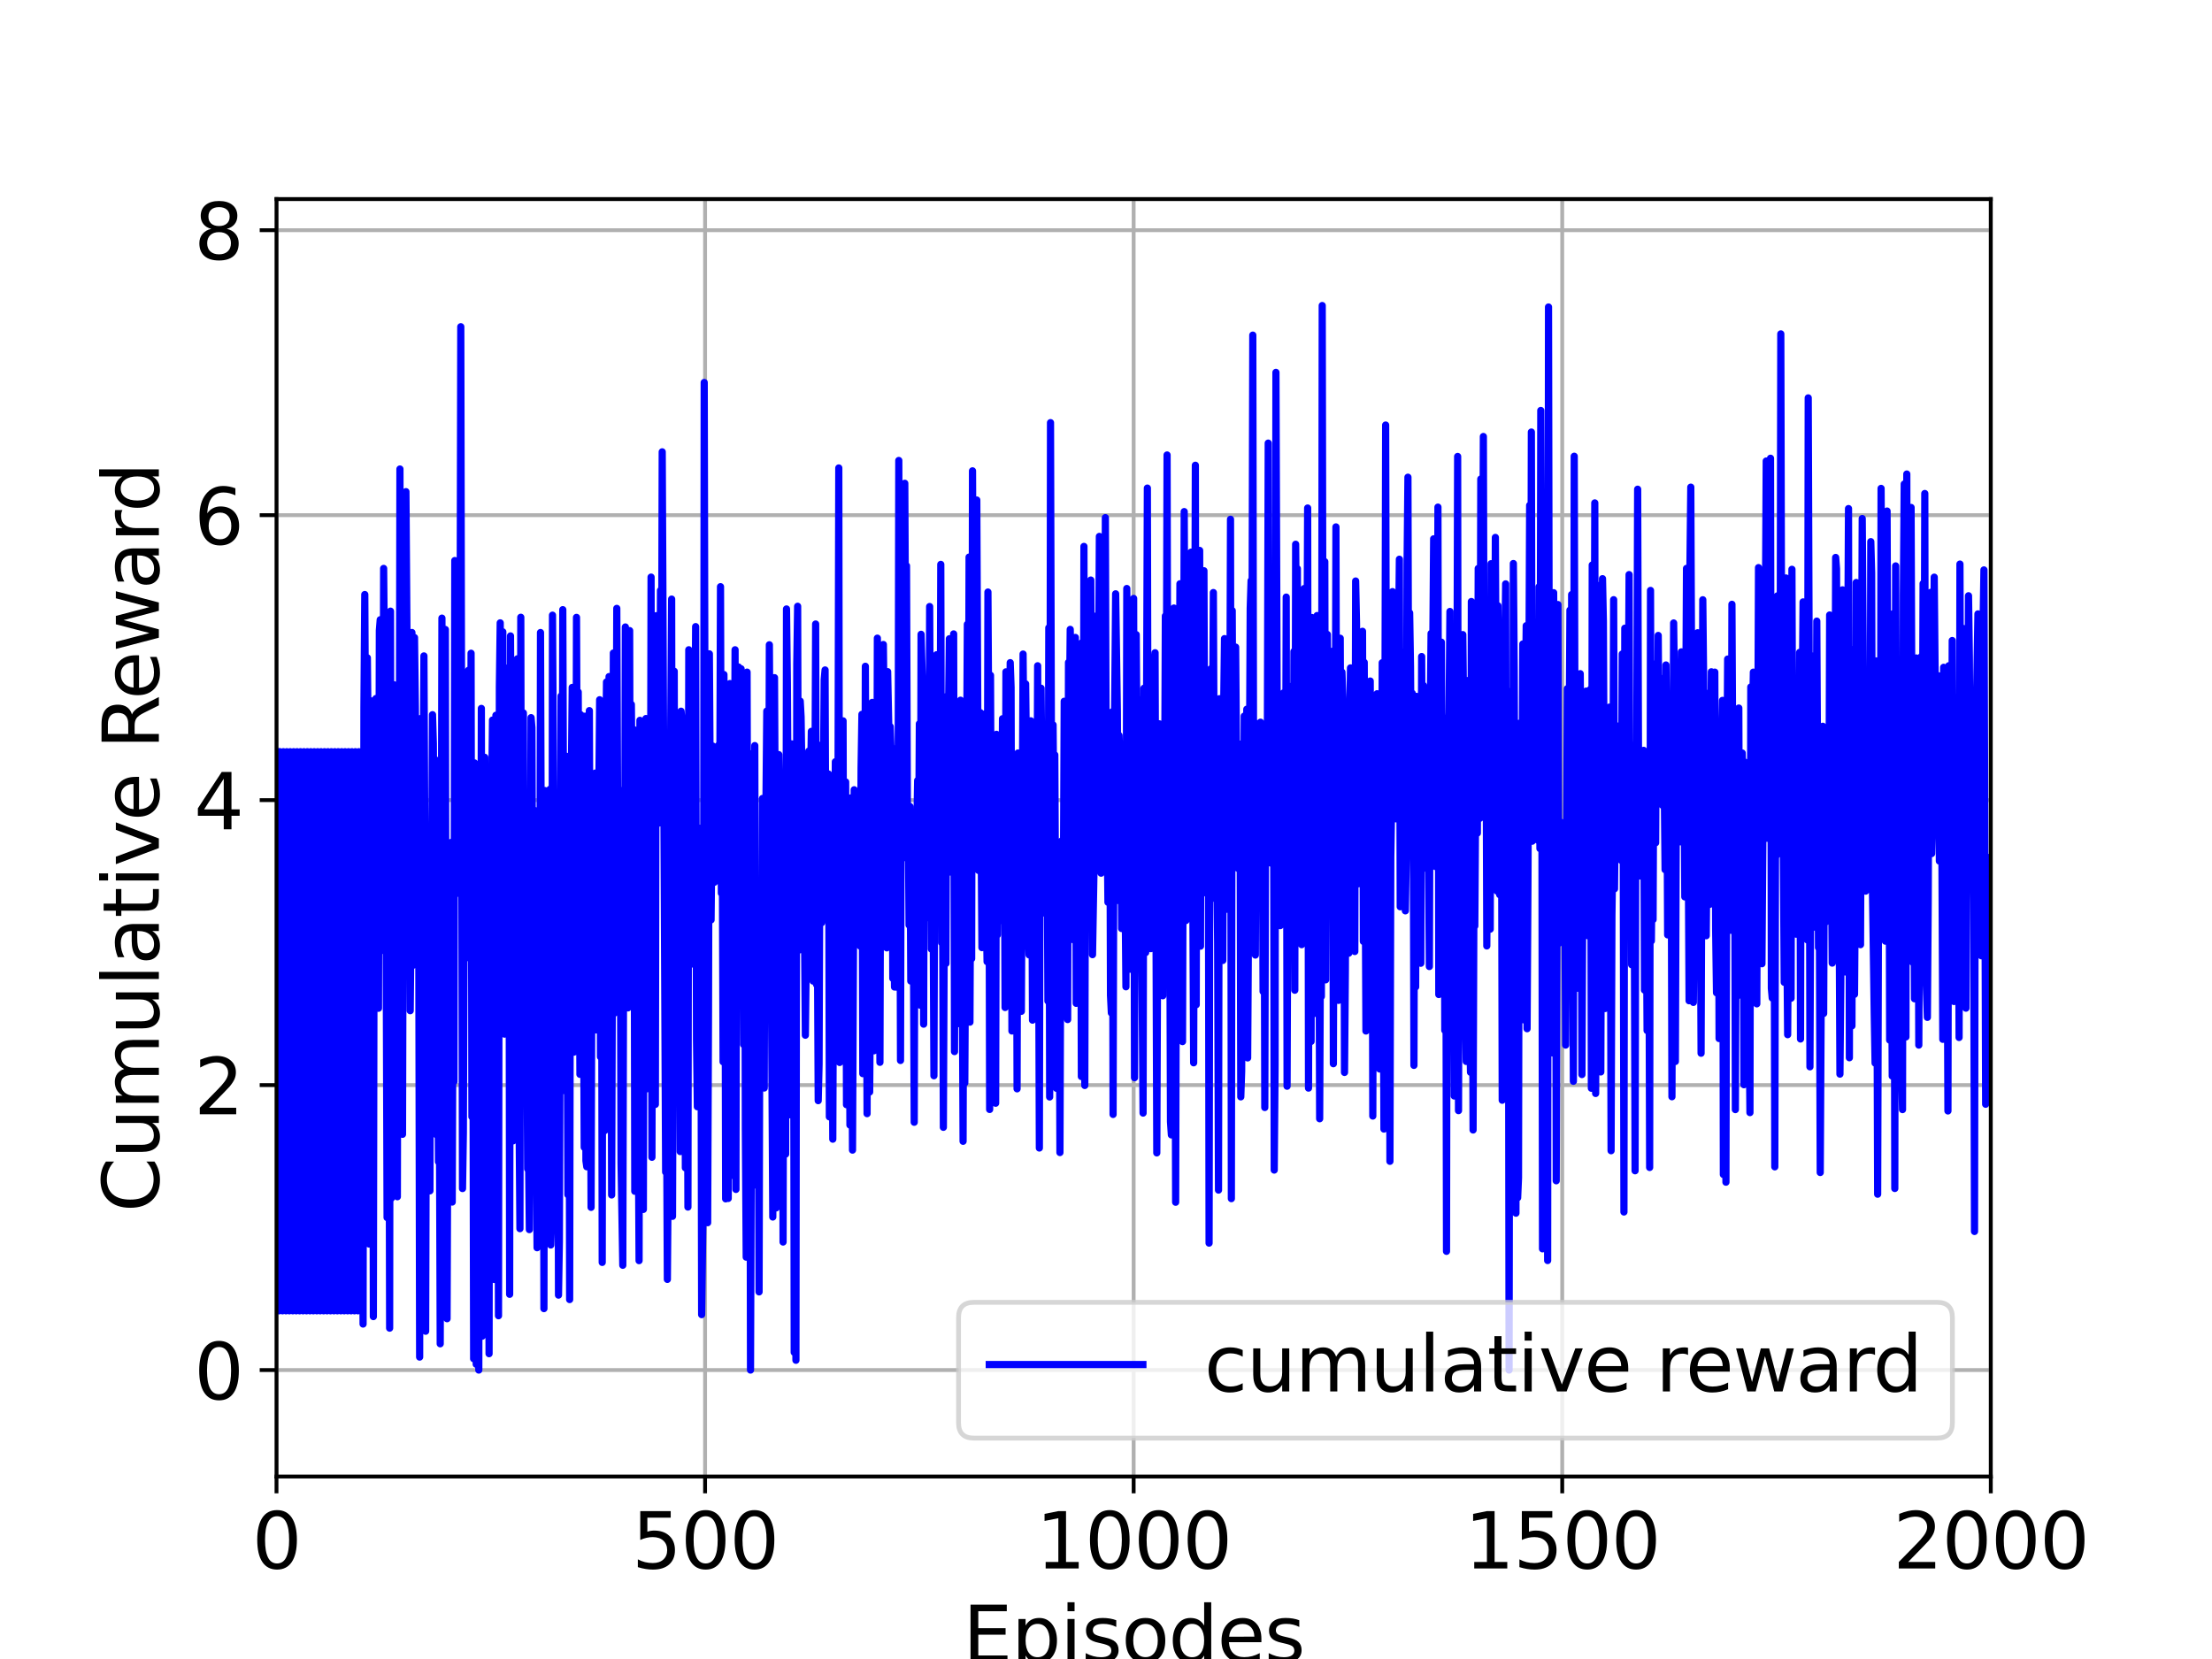 <?xml version="1.0" encoding="utf-8" standalone="no"?>
<!DOCTYPE svg PUBLIC "-//W3C//DTD SVG 1.1//EN"
  "http://www.w3.org/Graphics/SVG/1.1/DTD/svg11.dtd">
<svg xmlns:xlink="http://www.w3.org/1999/xlink" width="460.8pt" height="345.6pt" viewBox="0 0 460.8 345.6" xmlns="http://www.w3.org/2000/svg" version="1.1">
 <defs>
  <style type="text/css">*{stroke-linejoin: round; stroke-linecap: butt}</style>
 </defs>
 <g id="figure_1">
  <g id="patch_1">
   <path d="M 0 345.6 
L 460.8 345.6 
L 460.8 0 
L 0 0 
z
" style="fill: #ffffff"/>
  </g>
  <g id="axes_1">
   <g id="patch_2">
    <path d="M 57.6 307.584 
L 414.72 307.584 
L 414.72 41.472 
L 57.6 41.472 
z
" style="fill: #ffffff"/>
   </g>
   <g id="matplotlib.axis_1">
    <g id="xtick_1">
     <g id="line2d_1">
      <path d="M 57.6 307.584 
L 57.6 41.472 
" clip-path="url(#pe2aa59a3cd)" style="fill: none; stroke: #b0b0b0; stroke-width: 0.8; stroke-linecap: square"/>
     </g>
     <g id="line2d_2">
      <defs>
       <path id="mccc2e2569e" d="M 0 0 
L 0 3.5 
" style="stroke: #000000; stroke-width: 0.8"/>
      </defs>
      <g>
       <use xlink:href="#mccc2e2569e" x="57.6" y="307.584" style="stroke: #000000; stroke-width: 0.8"/>
      </g>
     </g>
     <g id="text_1">
      <!-- 0 -->
      <g transform="translate(52.51 326.741)scale(0.16 -0.16)">
       <defs>
        <path id="DejaVuSans-30" d="M 2034 4250 
Q 1547 4250 1301 3770 
Q 1056 3291 1056 2328 
Q 1056 1369 1301 889 
Q 1547 409 2034 409 
Q 2525 409 2770 889 
Q 3016 1369 3016 2328 
Q 3016 3291 2770 3770 
Q 2525 4250 2034 4250 
z
M 2034 4750 
Q 2819 4750 3233 4129 
Q 3647 3509 3647 2328 
Q 3647 1150 3233 529 
Q 2819 -91 2034 -91 
Q 1250 -91 836 529 
Q 422 1150 422 2328 
Q 422 3509 836 4129 
Q 1250 4750 2034 4750 
z
" transform="scale(0.016)"/>
       </defs>
       <use xlink:href="#DejaVuSans-30"/>
      </g>
     </g>
    </g>
    <g id="xtick_2">
     <g id="line2d_3">
      <path d="M 146.88 307.584 
L 146.88 41.472 
" clip-path="url(#pe2aa59a3cd)" style="fill: none; stroke: #b0b0b0; stroke-width: 0.8; stroke-linecap: square"/>
     </g>
     <g id="line2d_4">
      <g>
       <use xlink:href="#mccc2e2569e" x="146.88" y="307.584" style="stroke: #000000; stroke-width: 0.8"/>
      </g>
     </g>
     <g id="text_2">
      <!-- 500 -->
      <g transform="translate(131.61 326.741)scale(0.16 -0.16)">
       <defs>
        <path id="DejaVuSans-35" d="M 691 4666 
L 3169 4666 
L 3169 4134 
L 1269 4134 
L 1269 2991 
Q 1406 3038 1543 3061 
Q 1681 3084 1819 3084 
Q 2600 3084 3056 2656 
Q 3513 2228 3513 1497 
Q 3513 744 3044 326 
Q 2575 -91 1722 -91 
Q 1428 -91 1123 -41 
Q 819 9 494 109 
L 494 744 
Q 775 591 1075 516 
Q 1375 441 1709 441 
Q 2250 441 2565 725 
Q 2881 1009 2881 1497 
Q 2881 1984 2565 2268 
Q 2250 2553 1709 2553 
Q 1456 2553 1204 2497 
Q 953 2441 691 2322 
L 691 4666 
z
" transform="scale(0.016)"/>
       </defs>
       <use xlink:href="#DejaVuSans-35"/>
       <use xlink:href="#DejaVuSans-30" x="63.623"/>
       <use xlink:href="#DejaVuSans-30" x="127.246"/>
      </g>
     </g>
    </g>
    <g id="xtick_3">
     <g id="line2d_5">
      <path d="M 236.16 307.584 
L 236.16 41.472 
" clip-path="url(#pe2aa59a3cd)" style="fill: none; stroke: #b0b0b0; stroke-width: 0.8; stroke-linecap: square"/>
     </g>
     <g id="line2d_6">
      <g>
       <use xlink:href="#mccc2e2569e" x="236.16" y="307.584" style="stroke: #000000; stroke-width: 0.8"/>
      </g>
     </g>
     <g id="text_3">
      <!-- 1000 -->
      <g transform="translate(215.8 326.741)scale(0.16 -0.16)">
       <defs>
        <path id="DejaVuSans-31" d="M 794 531 
L 1825 531 
L 1825 4091 
L 703 3866 
L 703 4441 
L 1819 4666 
L 2450 4666 
L 2450 531 
L 3481 531 
L 3481 0 
L 794 0 
L 794 531 
z
" transform="scale(0.016)"/>
       </defs>
       <use xlink:href="#DejaVuSans-31"/>
       <use xlink:href="#DejaVuSans-30" x="63.623"/>
       <use xlink:href="#DejaVuSans-30" x="127.246"/>
       <use xlink:href="#DejaVuSans-30" x="190.869"/>
      </g>
     </g>
    </g>
    <g id="xtick_4">
     <g id="line2d_7">
      <path d="M 325.44 307.584 
L 325.44 41.472 
" clip-path="url(#pe2aa59a3cd)" style="fill: none; stroke: #b0b0b0; stroke-width: 0.8; stroke-linecap: square"/>
     </g>
     <g id="line2d_8">
      <g>
       <use xlink:href="#mccc2e2569e" x="325.44" y="307.584" style="stroke: #000000; stroke-width: 0.8"/>
      </g>
     </g>
     <g id="text_4">
      <!-- 1500 -->
      <g transform="translate(305.08 326.741)scale(0.16 -0.16)">
       <use xlink:href="#DejaVuSans-31"/>
       <use xlink:href="#DejaVuSans-35" x="63.623"/>
       <use xlink:href="#DejaVuSans-30" x="127.246"/>
       <use xlink:href="#DejaVuSans-30" x="190.869"/>
      </g>
     </g>
    </g>
    <g id="xtick_5">
     <g id="line2d_9">
      <path d="M 414.72 307.584 
L 414.72 41.472 
" clip-path="url(#pe2aa59a3cd)" style="fill: none; stroke: #b0b0b0; stroke-width: 0.8; stroke-linecap: square"/>
     </g>
     <g id="line2d_10">
      <g>
       <use xlink:href="#mccc2e2569e" x="414.72" y="307.584" style="stroke: #000000; stroke-width: 0.8"/>
      </g>
     </g>
     <g id="text_5">
      <!-- 2000 -->
      <g transform="translate(394.36 326.741)scale(0.16 -0.16)">
       <defs>
        <path id="DejaVuSans-32" d="M 1228 531 
L 3431 531 
L 3431 0 
L 469 0 
L 469 531 
Q 828 903 1448 1529 
Q 2069 2156 2228 2338 
Q 2531 2678 2651 2914 
Q 2772 3150 2772 3378 
Q 2772 3750 2511 3984 
Q 2250 4219 1831 4219 
Q 1534 4219 1204 4116 
Q 875 4013 500 3803 
L 500 4441 
Q 881 4594 1212 4672 
Q 1544 4750 1819 4750 
Q 2544 4750 2975 4387 
Q 3406 4025 3406 3419 
Q 3406 3131 3298 2873 
Q 3191 2616 2906 2266 
Q 2828 2175 2409 1742 
Q 1991 1309 1228 531 
z
" transform="scale(0.016)"/>
       </defs>
       <use xlink:href="#DejaVuSans-32"/>
       <use xlink:href="#DejaVuSans-30" x="63.623"/>
       <use xlink:href="#DejaVuSans-30" x="127.246"/>
       <use xlink:href="#DejaVuSans-30" x="190.869"/>
      </g>
     </g>
    </g>
    <g id="text_6">
     <!-- Episodes -->
     <g transform="translate(200.572 346.226)scale(0.16 -0.16)">
      <defs>
       <path id="DejaVuSans-45" d="M 628 4666 
L 3578 4666 
L 3578 4134 
L 1259 4134 
L 1259 2753 
L 3481 2753 
L 3481 2222 
L 1259 2222 
L 1259 531 
L 3634 531 
L 3634 0 
L 628 0 
L 628 4666 
z
" transform="scale(0.016)"/>
       <path id="DejaVuSans-70" d="M 1159 525 
L 1159 -1331 
L 581 -1331 
L 581 3500 
L 1159 3500 
L 1159 2969 
Q 1341 3281 1617 3432 
Q 1894 3584 2278 3584 
Q 2916 3584 3314 3078 
Q 3713 2572 3713 1747 
Q 3713 922 3314 415 
Q 2916 -91 2278 -91 
Q 1894 -91 1617 61 
Q 1341 213 1159 525 
z
M 3116 1747 
Q 3116 2381 2855 2742 
Q 2594 3103 2138 3103 
Q 1681 3103 1420 2742 
Q 1159 2381 1159 1747 
Q 1159 1113 1420 752 
Q 1681 391 2138 391 
Q 2594 391 2855 752 
Q 3116 1113 3116 1747 
z
" transform="scale(0.016)"/>
       <path id="DejaVuSans-69" d="M 603 3500 
L 1178 3500 
L 1178 0 
L 603 0 
L 603 3500 
z
M 603 4863 
L 1178 4863 
L 1178 4134 
L 603 4134 
L 603 4863 
z
" transform="scale(0.016)"/>
       <path id="DejaVuSans-73" d="M 2834 3397 
L 2834 2853 
Q 2591 2978 2328 3040 
Q 2066 3103 1784 3103 
Q 1356 3103 1142 2972 
Q 928 2841 928 2578 
Q 928 2378 1081 2264 
Q 1234 2150 1697 2047 
L 1894 2003 
Q 2506 1872 2764 1633 
Q 3022 1394 3022 966 
Q 3022 478 2636 193 
Q 2250 -91 1575 -91 
Q 1294 -91 989 -36 
Q 684 19 347 128 
L 347 722 
Q 666 556 975 473 
Q 1284 391 1588 391 
Q 1994 391 2212 530 
Q 2431 669 2431 922 
Q 2431 1156 2273 1281 
Q 2116 1406 1581 1522 
L 1381 1569 
Q 847 1681 609 1914 
Q 372 2147 372 2553 
Q 372 3047 722 3315 
Q 1072 3584 1716 3584 
Q 2034 3584 2315 3537 
Q 2597 3491 2834 3397 
z
" transform="scale(0.016)"/>
       <path id="DejaVuSans-6f" d="M 1959 3097 
Q 1497 3097 1228 2736 
Q 959 2375 959 1747 
Q 959 1119 1226 758 
Q 1494 397 1959 397 
Q 2419 397 2687 759 
Q 2956 1122 2956 1747 
Q 2956 2369 2687 2733 
Q 2419 3097 1959 3097 
z
M 1959 3584 
Q 2709 3584 3137 3096 
Q 3566 2609 3566 1747 
Q 3566 888 3137 398 
Q 2709 -91 1959 -91 
Q 1206 -91 779 398 
Q 353 888 353 1747 
Q 353 2609 779 3096 
Q 1206 3584 1959 3584 
z
" transform="scale(0.016)"/>
       <path id="DejaVuSans-64" d="M 2906 2969 
L 2906 4863 
L 3481 4863 
L 3481 0 
L 2906 0 
L 2906 525 
Q 2725 213 2448 61 
Q 2172 -91 1784 -91 
Q 1150 -91 751 415 
Q 353 922 353 1747 
Q 353 2572 751 3078 
Q 1150 3584 1784 3584 
Q 2172 3584 2448 3432 
Q 2725 3281 2906 2969 
z
M 947 1747 
Q 947 1113 1208 752 
Q 1469 391 1925 391 
Q 2381 391 2643 752 
Q 2906 1113 2906 1747 
Q 2906 2381 2643 2742 
Q 2381 3103 1925 3103 
Q 1469 3103 1208 2742 
Q 947 2381 947 1747 
z
" transform="scale(0.016)"/>
       <path id="DejaVuSans-65" d="M 3597 1894 
L 3597 1613 
L 953 1613 
Q 991 1019 1311 708 
Q 1631 397 2203 397 
Q 2534 397 2845 478 
Q 3156 559 3463 722 
L 3463 178 
Q 3153 47 2828 -22 
Q 2503 -91 2169 -91 
Q 1331 -91 842 396 
Q 353 884 353 1716 
Q 353 2575 817 3079 
Q 1281 3584 2069 3584 
Q 2775 3584 3186 3129 
Q 3597 2675 3597 1894 
z
M 3022 2063 
Q 3016 2534 2758 2815 
Q 2500 3097 2075 3097 
Q 1594 3097 1305 2825 
Q 1016 2553 972 2059 
L 3022 2063 
z
" transform="scale(0.016)"/>
      </defs>
      <use xlink:href="#DejaVuSans-45"/>
      <use xlink:href="#DejaVuSans-70" x="63.184"/>
      <use xlink:href="#DejaVuSans-69" x="126.66"/>
      <use xlink:href="#DejaVuSans-73" x="154.443"/>
      <use xlink:href="#DejaVuSans-6f" x="206.543"/>
      <use xlink:href="#DejaVuSans-64" x="267.725"/>
      <use xlink:href="#DejaVuSans-65" x="331.201"/>
      <use xlink:href="#DejaVuSans-73" x="392.725"/>
     </g>
    </g>
   </g>
   <g id="matplotlib.axis_2">
    <g id="ytick_1">
     <g id="line2d_11">
      <path d="M 57.6 285.408 
L 414.72 285.408 
" clip-path="url(#pe2aa59a3cd)" style="fill: none; stroke: #b0b0b0; stroke-width: 0.8; stroke-linecap: square"/>
     </g>
     <g id="line2d_12">
      <defs>
       <path id="m7a9492902e" d="M 0 0 
L -3.5 0 
" style="stroke: #000000; stroke-width: 0.8"/>
      </defs>
      <g>
       <use xlink:href="#m7a9492902e" x="57.6" y="285.408" style="stroke: #000000; stroke-width: 0.8"/>
      </g>
     </g>
     <g id="text_7">
      <!-- 0 -->
      <g transform="translate(40.42 291.487)scale(0.16 -0.16)">
       <use xlink:href="#DejaVuSans-30"/>
      </g>
     </g>
    </g>
    <g id="ytick_2">
     <g id="line2d_13">
      <path d="M 57.6 226.044 
L 414.72 226.044 
" clip-path="url(#pe2aa59a3cd)" style="fill: none; stroke: #b0b0b0; stroke-width: 0.8; stroke-linecap: square"/>
     </g>
     <g id="line2d_14">
      <g>
       <use xlink:href="#m7a9492902e" x="57.6" y="226.044" style="stroke: #000000; stroke-width: 0.8"/>
      </g>
     </g>
     <g id="text_8">
      <!-- 2 -->
      <g transform="translate(40.42 232.123)scale(0.16 -0.16)">
       <use xlink:href="#DejaVuSans-32"/>
      </g>
     </g>
    </g>
    <g id="ytick_3">
     <g id="line2d_15">
      <path d="M 57.6 166.68 
L 414.72 166.68 
" clip-path="url(#pe2aa59a3cd)" style="fill: none; stroke: #b0b0b0; stroke-width: 0.8; stroke-linecap: square"/>
     </g>
     <g id="line2d_16">
      <g>
       <use xlink:href="#m7a9492902e" x="57.6" y="166.68" style="stroke: #000000; stroke-width: 0.8"/>
      </g>
     </g>
     <g id="text_9">
      <!-- 4 -->
      <g transform="translate(40.42 172.759)scale(0.16 -0.16)">
       <defs>
        <path id="DejaVuSans-34" d="M 2419 4116 
L 825 1625 
L 2419 1625 
L 2419 4116 
z
M 2253 4666 
L 3047 4666 
L 3047 1625 
L 3713 1625 
L 3713 1100 
L 3047 1100 
L 3047 0 
L 2419 0 
L 2419 1100 
L 313 1100 
L 313 1709 
L 2253 4666 
z
" transform="scale(0.016)"/>
       </defs>
       <use xlink:href="#DejaVuSans-34"/>
      </g>
     </g>
    </g>
    <g id="ytick_4">
     <g id="line2d_17">
      <path d="M 57.6 107.316 
L 414.72 107.316 
" clip-path="url(#pe2aa59a3cd)" style="fill: none; stroke: #b0b0b0; stroke-width: 0.8; stroke-linecap: square"/>
     </g>
     <g id="line2d_18">
      <g>
       <use xlink:href="#m7a9492902e" x="57.6" y="107.316" style="stroke: #000000; stroke-width: 0.8"/>
      </g>
     </g>
     <g id="text_10">
      <!-- 6 -->
      <g transform="translate(40.42 113.395)scale(0.16 -0.16)">
       <defs>
        <path id="DejaVuSans-36" d="M 2113 2584 
Q 1688 2584 1439 2293 
Q 1191 2003 1191 1497 
Q 1191 994 1439 701 
Q 1688 409 2113 409 
Q 2538 409 2786 701 
Q 3034 994 3034 1497 
Q 3034 2003 2786 2293 
Q 2538 2584 2113 2584 
z
M 3366 4563 
L 3366 3988 
Q 3128 4100 2886 4159 
Q 2644 4219 2406 4219 
Q 1781 4219 1451 3797 
Q 1122 3375 1075 2522 
Q 1259 2794 1537 2939 
Q 1816 3084 2150 3084 
Q 2853 3084 3261 2657 
Q 3669 2231 3669 1497 
Q 3669 778 3244 343 
Q 2819 -91 2113 -91 
Q 1303 -91 875 529 
Q 447 1150 447 2328 
Q 447 3434 972 4092 
Q 1497 4750 2381 4750 
Q 2619 4750 2861 4703 
Q 3103 4656 3366 4563 
z
" transform="scale(0.016)"/>
       </defs>
       <use xlink:href="#DejaVuSans-36"/>
      </g>
     </g>
    </g>
    <g id="ytick_5">
     <g id="line2d_19">
      <path d="M 57.6 47.952 
L 414.72 47.952 
" clip-path="url(#pe2aa59a3cd)" style="fill: none; stroke: #b0b0b0; stroke-width: 0.8; stroke-linecap: square"/>
     </g>
     <g id="line2d_20">
      <g>
       <use xlink:href="#m7a9492902e" x="57.6" y="47.952" style="stroke: #000000; stroke-width: 0.8"/>
      </g>
     </g>
     <g id="text_11">
      <!-- 8 -->
      <g transform="translate(40.42 54.031)scale(0.16 -0.16)">
       <defs>
        <path id="DejaVuSans-38" d="M 2034 2216 
Q 1584 2216 1326 1975 
Q 1069 1734 1069 1313 
Q 1069 891 1326 650 
Q 1584 409 2034 409 
Q 2484 409 2743 651 
Q 3003 894 3003 1313 
Q 3003 1734 2745 1975 
Q 2488 2216 2034 2216 
z
M 1403 2484 
Q 997 2584 770 2862 
Q 544 3141 544 3541 
Q 544 4100 942 4425 
Q 1341 4750 2034 4750 
Q 2731 4750 3128 4425 
Q 3525 4100 3525 3541 
Q 3525 3141 3298 2862 
Q 3072 2584 2669 2484 
Q 3125 2378 3379 2068 
Q 3634 1759 3634 1313 
Q 3634 634 3220 271 
Q 2806 -91 2034 -91 
Q 1263 -91 848 271 
Q 434 634 434 1313 
Q 434 1759 690 2068 
Q 947 2378 1403 2484 
z
M 1172 3481 
Q 1172 3119 1398 2916 
Q 1625 2713 2034 2713 
Q 2441 2713 2670 2916 
Q 2900 3119 2900 3481 
Q 2900 3844 2670 4047 
Q 2441 4250 2034 4250 
Q 1625 4250 1398 4047 
Q 1172 3844 1172 3481 
z
" transform="scale(0.016)"/>
       </defs>
       <use xlink:href="#DejaVuSans-38"/>
      </g>
     </g>
    </g>
    <g id="text_12">
     <!-- Cumulative Reward -->
     <g transform="translate(33.093 252.524)rotate(-90)scale(0.16 -0.16)">
      <defs>
       <path id="DejaVuSans-43" d="M 4122 4306 
L 4122 3641 
Q 3803 3938 3442 4084 
Q 3081 4231 2675 4231 
Q 1875 4231 1450 3742 
Q 1025 3253 1025 2328 
Q 1025 1406 1450 917 
Q 1875 428 2675 428 
Q 3081 428 3442 575 
Q 3803 722 4122 1019 
L 4122 359 
Q 3791 134 3420 21 
Q 3050 -91 2638 -91 
Q 1578 -91 968 557 
Q 359 1206 359 2328 
Q 359 3453 968 4101 
Q 1578 4750 2638 4750 
Q 3056 4750 3426 4639 
Q 3797 4528 4122 4306 
z
" transform="scale(0.016)"/>
       <path id="DejaVuSans-75" d="M 544 1381 
L 544 3500 
L 1119 3500 
L 1119 1403 
Q 1119 906 1312 657 
Q 1506 409 1894 409 
Q 2359 409 2629 706 
Q 2900 1003 2900 1516 
L 2900 3500 
L 3475 3500 
L 3475 0 
L 2900 0 
L 2900 538 
Q 2691 219 2414 64 
Q 2138 -91 1772 -91 
Q 1169 -91 856 284 
Q 544 659 544 1381 
z
M 1991 3584 
L 1991 3584 
z
" transform="scale(0.016)"/>
       <path id="DejaVuSans-6d" d="M 3328 2828 
Q 3544 3216 3844 3400 
Q 4144 3584 4550 3584 
Q 5097 3584 5394 3201 
Q 5691 2819 5691 2113 
L 5691 0 
L 5113 0 
L 5113 2094 
Q 5113 2597 4934 2840 
Q 4756 3084 4391 3084 
Q 3944 3084 3684 2787 
Q 3425 2491 3425 1978 
L 3425 0 
L 2847 0 
L 2847 2094 
Q 2847 2600 2669 2842 
Q 2491 3084 2119 3084 
Q 1678 3084 1418 2786 
Q 1159 2488 1159 1978 
L 1159 0 
L 581 0 
L 581 3500 
L 1159 3500 
L 1159 2956 
Q 1356 3278 1631 3431 
Q 1906 3584 2284 3584 
Q 2666 3584 2933 3390 
Q 3200 3197 3328 2828 
z
" transform="scale(0.016)"/>
       <path id="DejaVuSans-6c" d="M 603 4863 
L 1178 4863 
L 1178 0 
L 603 0 
L 603 4863 
z
" transform="scale(0.016)"/>
       <path id="DejaVuSans-61" d="M 2194 1759 
Q 1497 1759 1228 1600 
Q 959 1441 959 1056 
Q 959 750 1161 570 
Q 1363 391 1709 391 
Q 2188 391 2477 730 
Q 2766 1069 2766 1631 
L 2766 1759 
L 2194 1759 
z
M 3341 1997 
L 3341 0 
L 2766 0 
L 2766 531 
Q 2569 213 2275 61 
Q 1981 -91 1556 -91 
Q 1019 -91 701 211 
Q 384 513 384 1019 
Q 384 1609 779 1909 
Q 1175 2209 1959 2209 
L 2766 2209 
L 2766 2266 
Q 2766 2663 2505 2880 
Q 2244 3097 1772 3097 
Q 1472 3097 1187 3025 
Q 903 2953 641 2809 
L 641 3341 
Q 956 3463 1253 3523 
Q 1550 3584 1831 3584 
Q 2591 3584 2966 3190 
Q 3341 2797 3341 1997 
z
" transform="scale(0.016)"/>
       <path id="DejaVuSans-74" d="M 1172 4494 
L 1172 3500 
L 2356 3500 
L 2356 3053 
L 1172 3053 
L 1172 1153 
Q 1172 725 1289 603 
Q 1406 481 1766 481 
L 2356 481 
L 2356 0 
L 1766 0 
Q 1100 0 847 248 
Q 594 497 594 1153 
L 594 3053 
L 172 3053 
L 172 3500 
L 594 3500 
L 594 4494 
L 1172 4494 
z
" transform="scale(0.016)"/>
       <path id="DejaVuSans-76" d="M 191 3500 
L 800 3500 
L 1894 563 
L 2988 3500 
L 3597 3500 
L 2284 0 
L 1503 0 
L 191 3500 
z
" transform="scale(0.016)"/>
       <path id="DejaVuSans-20" transform="scale(0.016)"/>
       <path id="DejaVuSans-52" d="M 2841 2188 
Q 3044 2119 3236 1894 
Q 3428 1669 3622 1275 
L 4263 0 
L 3584 0 
L 2988 1197 
Q 2756 1666 2539 1819 
Q 2322 1972 1947 1972 
L 1259 1972 
L 1259 0 
L 628 0 
L 628 4666 
L 2053 4666 
Q 2853 4666 3247 4331 
Q 3641 3997 3641 3322 
Q 3641 2881 3436 2590 
Q 3231 2300 2841 2188 
z
M 1259 4147 
L 1259 2491 
L 2053 2491 
Q 2509 2491 2742 2702 
Q 2975 2913 2975 3322 
Q 2975 3731 2742 3939 
Q 2509 4147 2053 4147 
L 1259 4147 
z
" transform="scale(0.016)"/>
       <path id="DejaVuSans-77" d="M 269 3500 
L 844 3500 
L 1563 769 
L 2278 3500 
L 2956 3500 
L 3675 769 
L 4391 3500 
L 4966 3500 
L 4050 0 
L 3372 0 
L 2619 2869 
L 1863 0 
L 1184 0 
L 269 3500 
z
" transform="scale(0.016)"/>
       <path id="DejaVuSans-72" d="M 2631 2963 
Q 2534 3019 2420 3045 
Q 2306 3072 2169 3072 
Q 1681 3072 1420 2755 
Q 1159 2438 1159 1844 
L 1159 0 
L 581 0 
L 581 3500 
L 1159 3500 
L 1159 2956 
Q 1341 3275 1631 3429 
Q 1922 3584 2338 3584 
Q 2397 3584 2469 3576 
Q 2541 3569 2628 3553 
L 2631 2963 
z
" transform="scale(0.016)"/>
      </defs>
      <use xlink:href="#DejaVuSans-43"/>
      <use xlink:href="#DejaVuSans-75" x="69.824"/>
      <use xlink:href="#DejaVuSans-6d" x="133.203"/>
      <use xlink:href="#DejaVuSans-75" x="230.615"/>
      <use xlink:href="#DejaVuSans-6c" x="293.994"/>
      <use xlink:href="#DejaVuSans-61" x="321.777"/>
      <use xlink:href="#DejaVuSans-74" x="383.057"/>
      <use xlink:href="#DejaVuSans-69" x="422.266"/>
      <use xlink:href="#DejaVuSans-76" x="450.049"/>
      <use xlink:href="#DejaVuSans-65" x="509.229"/>
      <use xlink:href="#DejaVuSans-20" x="570.752"/>
      <use xlink:href="#DejaVuSans-52" x="602.539"/>
      <use xlink:href="#DejaVuSans-65" x="667.521"/>
      <use xlink:href="#DejaVuSans-77" x="729.045"/>
      <use xlink:href="#DejaVuSans-61" x="810.832"/>
      <use xlink:href="#DejaVuSans-72" x="872.111"/>
      <use xlink:href="#DejaVuSans-64" x="911.475"/>
     </g>
    </g>
   </g>
   <g id="line2d_21">
    <path d="M 57.6 156.592 
L 57.779 196.607 
L 57.957 173.329 
L 58.136 273.065 
L 58.314 156.592 
L 58.493 196.607 
L 58.671 173.329 
L 58.85 273.065 
L 59.028 156.592 
L 59.207 196.607 
L 59.386 173.329 
L 59.564 273.065 
L 59.743 156.592 
L 59.921 196.607 
L 60.1 173.329 
L 60.278 273.065 
L 60.457 156.592 
L 60.636 196.607 
L 60.814 173.329 
L 60.993 273.065 
L 61.171 156.592 
L 61.35 196.607 
L 61.528 173.329 
L 61.707 273.065 
L 61.885 156.592 
L 62.064 196.607 
L 62.243 173.329 
L 62.421 273.065 
L 62.6 156.592 
L 62.778 196.607 
L 62.957 173.329 
L 63.135 273.065 
L 63.314 156.592 
L 63.492 196.607 
L 63.671 173.329 
L 63.85 273.065 
L 64.028 156.592 
L 64.207 196.607 
L 64.385 173.329 
L 64.564 273.065 
L 64.742 156.592 
L 64.921 196.607 
L 65.1 173.329 
L 65.278 273.065 
L 65.457 156.592 
L 65.635 196.607 
L 65.814 173.329 
L 65.992 273.065 
L 66.171 156.592 
L 66.349 196.607 
L 66.528 173.329 
L 66.707 273.065 
L 66.885 156.592 
L 67.064 196.607 
L 67.242 173.329 
L 67.421 273.065 
L 67.599 156.592 
L 67.778 196.607 
L 67.956 173.329 
L 68.135 273.065 
L 68.314 156.592 
L 68.492 196.607 
L 68.671 173.329 
L 68.849 273.065 
L 69.028 156.592 
L 69.206 196.607 
L 69.385 173.329 
L 69.564 273.065 
L 69.742 156.592 
L 69.921 196.607 
L 70.099 173.329 
L 70.278 273.065 
L 70.456 156.592 
L 70.635 196.607 
L 70.813 173.329 
L 70.992 273.065 
L 71.171 156.592 
L 71.349 196.607 
L 71.528 173.329 
L 71.706 273.065 
L 71.885 156.592 
L 72.063 196.607 
L 72.242 173.329 
L 72.42 273.065 
L 72.599 156.592 
L 72.778 196.607 
L 72.956 173.329 
L 73.135 273.065 
L 73.313 156.592 
L 73.492 196.607 
L 73.67 173.329 
L 73.849 273.065 
L 74.028 156.592 
L 74.206 196.607 
L 74.385 173.329 
L 74.563 273.065 
L 74.742 156.592 
L 74.92 196.607 
L 75.099 173.329 
L 75.277 273.065 
L 75.456 238.696 
L 75.635 275.822 
L 75.813 147.358 
L 75.992 123.851 
L 76.17 158.996 
L 76.527 137.034 
L 76.706 155.604 
L 76.884 259.153 
L 77.063 173.091 
L 77.242 147.184 
L 77.42 146.016 
L 77.599 173.195 
L 77.777 274.271 
L 77.956 174.582 
L 78.134 164.38 
L 78.313 145.515 
L 78.492 153.983 
L 78.67 207.185 
L 78.849 210.039 
L 79.027 131.339 
L 79.206 129.098 
L 79.384 198.04 
L 79.563 158.45 
L 79.741 188.759 
L 79.92 118.412 
L 80.099 138.757 
L 80.277 144.242 
L 80.634 253.636 
L 80.813 169.863 
L 80.991 197.036 
L 81.17 276.677 
L 81.348 127.315 
L 81.527 249.618 
L 81.706 170.063 
L 81.884 167.349 
L 82.063 142.648 
L 82.42 229.704 
L 82.598 232.496 
L 82.777 249.3 
L 82.956 152.984 
L 83.134 198.507 
L 83.313 97.705 
L 83.491 178.995 
L 83.67 186.133 
L 83.848 236.3 
L 84.027 166.131 
L 84.205 195.969 
L 84.384 200.896 
L 84.563 102.421 
L 84.92 151.804 
L 85.098 159.071 
L 85.277 161.71 
L 85.455 210.545 
L 85.634 191.348 
L 85.812 131.758 
L 85.991 201.122 
L 86.17 191.528 
L 86.348 132.811 
L 86.527 147.305 
L 86.705 175.33 
L 87.062 161.796 
L 87.241 195.3 
L 87.42 282.706 
L 87.598 149.691 
L 87.777 201.083 
L 87.955 202.354 
L 88.134 177.716 
L 88.312 136.639 
L 88.491 173.01 
L 88.669 277.319 
L 88.848 213.442 
L 89.027 197.901 
L 89.205 246.56 
L 89.384 179.314 
L 89.562 248.071 
L 89.741 175.68 
L 89.919 184.119 
L 90.098 148.883 
L 90.276 154.899 
L 90.455 187.19 
L 90.634 158.215 
L 90.812 181.432 
L 90.991 236.453 
L 91.169 215.161 
L 91.348 242.014 
L 91.526 228.01 
L 91.705 279.935 
L 92.062 128.768 
L 92.419 250.592 
L 92.598 133.434 
L 92.776 131.13 
L 92.955 243.063 
L 93.133 274.71 
L 93.491 176.517 
L 93.669 238.816 
L 94.026 175.475 
L 94.205 250.407 
L 94.383 201.356 
L 94.562 225.33 
L 94.74 116.773 
L 95.098 186.162 
L 95.276 175.97 
L 95.455 153.191 
L 95.633 181.822 
L 95.812 149.862 
L 95.99 68.063 
L 96.348 247.596 
L 96.526 236.048 
L 96.705 185.539 
L 96.883 178.916 
L 97.062 158.083 
L 97.24 178.142 
L 97.419 180.325 
L 97.597 139.635 
L 97.776 199.563 
L 97.955 193.476 
L 98.133 136.079 
L 98.312 232.649 
L 98.49 198.837 
L 98.669 283.049 
L 98.847 158.924 
L 99.204 284.203 
L 99.383 205.158 
L 99.562 218.377 
L 99.74 285.408 
L 99.919 185.907 
L 100.097 234.776 
L 100.276 147.572 
L 100.454 278.356 
L 100.633 166.717 
L 100.812 239.289 
L 100.99 157.765 
L 101.169 204.295 
L 101.347 174.536 
L 101.704 207.788 
L 101.883 282.001 
L 102.061 160.14 
L 102.24 181.859 
L 102.597 150.006 
L 102.954 266.531 
L 103.311 149 
L 103.668 217.409 
L 103.847 274.091 
L 104.026 143.087 
L 104.204 129.752 
L 104.383 188.506 
L 104.561 168.144 
L 104.74 131.618 
L 104.918 205.885 
L 105.097 215.424 
L 105.454 154.562 
L 105.633 152.909 
L 105.99 139.038 
L 106.168 269.627 
L 106.347 132.472 
L 106.883 237.665 
L 107.061 178.321 
L 107.24 233.989 
L 107.418 178.365 
L 107.597 163.899 
L 107.775 137.242 
L 107.954 140.309 
L 108.132 232.645 
L 108.311 255.952 
L 108.49 128.586 
L 108.668 219.912 
L 108.847 160.638 
L 109.025 148.512 
L 109.204 200.272 
L 109.382 198.457 
L 109.561 177.497 
L 109.918 243.497 
L 110.097 239.819 
L 110.275 256.151 
L 110.632 149.497 
L 110.811 151.58 
L 110.989 203.212 
L 111.168 215.779 
L 111.347 168.815 
L 111.525 246.202 
L 111.704 235.672 
L 111.882 259.923 
L 112.061 247.153 
L 112.239 199.478 
L 112.418 237.822 
L 112.596 131.766 
L 112.954 241.151 
L 113.132 174.99 
L 113.311 272.608 
L 113.489 164.674 
L 113.668 187.956 
L 113.846 183.187 
L 114.025 182.254 
L 114.204 196.649 
L 114.382 248.45 
L 114.561 164.422 
L 114.739 259.354 
L 114.918 254.027 
L 115.096 128.151 
L 115.632 216.029 
L 115.811 167.592 
L 115.989 210.266 
L 116.168 184.411 
L 116.346 269.794 
L 116.525 258.609 
L 116.882 144.995 
L 117.06 206.403 
L 117.239 127.002 
L 117.596 227.204 
L 117.775 163.838 
L 117.953 157.53 
L 118.31 248.883 
L 118.489 179.582 
L 118.668 270.719 
L 118.846 171.245 
L 119.025 161.877 
L 119.203 143.198 
L 119.56 219.179 
L 119.739 197.51 
L 119.917 199.088 
L 120.096 128.61 
L 120.275 173.509 
L 120.453 144.158 
L 120.81 223.8 
L 120.989 148.896 
L 121.167 203.945 
L 121.346 190.012 
L 121.524 196.969 
L 121.703 239.01 
L 121.882 149.195 
L 122.06 241.81 
L 122.239 243.059 
L 122.774 148.034 
L 123.132 251.514 
L 123.31 195.785 
L 123.489 198.8 
L 123.667 167.494 
L 123.846 161.676 
L 124.024 161.042 
L 124.203 214.549 
L 124.381 175.426 
L 124.56 185.488 
L 124.917 145.768 
L 125.096 220.161 
L 125.274 165.986 
L 125.453 262.984 
L 125.631 146.75 
L 125.988 235.527 
L 126.167 159.703 
L 126.346 142.067 
L 126.524 200.647 
L 126.703 149.914 
L 126.881 140.942 
L 127.238 180.663 
L 127.417 248.938 
L 127.774 136.04 
L 127.953 211.086 
L 128.31 177.858 
L 128.488 126.737 
L 128.667 168.798 
L 128.845 164.424 
L 129.024 204.039 
L 129.203 180.811 
L 129.381 242.337 
L 129.738 263.576 
L 129.917 194.872 
L 130.095 199.44 
L 130.274 130.61 
L 130.631 192.423 
L 130.81 209.963 
L 131.167 131.364 
L 131.345 209.158 
L 131.524 146.748 
L 131.881 188.333 
L 132.06 151.999 
L 132.238 248.165 
L 132.417 156.75 
L 132.595 169.275 
L 133.131 262.616 
L 133.309 150.058 
L 133.488 163.773 
L 133.667 154.442 
L 133.845 227.353 
L 134.024 251.941 
L 134.202 157.122 
L 134.381 201.616 
L 134.559 149.684 
L 134.738 226.822 
L 134.916 176.842 
L 135.274 192.877 
L 135.452 205.683 
L 135.631 120.22 
L 135.809 241.08 
L 135.988 171.096 
L 136.166 165.121 
L 136.345 177.832 
L 136.524 230.069 
L 136.702 128.264 
L 136.881 154.279 
L 137.238 171.467 
L 137.416 163.656 
L 137.595 122.996 
L 137.773 157.909 
L 137.952 94.127 
L 138.666 244.165 
L 138.845 229.235 
L 139.023 266.519 
L 139.38 220.883 
L 139.738 150.237 
L 139.916 124.8 
L 140.095 253.388 
L 140.452 139.831 
L 140.63 226.3 
L 140.988 200.908 
L 141.166 201.388 
L 141.345 171.258 
L 141.523 189.696 
L 141.702 239.895 
L 141.88 148.159 
L 142.059 150.076 
L 142.237 235.385 
L 142.416 159.31 
L 142.595 170.635 
L 142.773 243.282 
L 142.952 192.497 
L 143.13 195.411 
L 143.309 251.452 
L 143.487 135.356 
L 143.666 192.186 
L 143.844 156.779 
L 144.023 171.606 
L 144.202 200.818 
L 144.38 180.423 
L 144.559 189.542 
L 144.916 130.535 
L 145.094 216.519 
L 145.273 230.556 
L 145.63 172.519 
L 145.809 210.272 
L 145.987 185.274 
L 146.166 273.862 
L 146.523 246.257 
L 146.701 79.675 
L 146.88 162.271 
L 147.237 192.303 
L 147.416 254.715 
L 147.594 210.109 
L 147.773 136.205 
L 148.13 191.637 
L 148.487 155.416 
L 148.844 183.782 
L 149.023 164.265 
L 149.201 169.991 
L 149.38 165.566 
L 149.558 156.216 
L 149.737 155.194 
L 149.916 173.157 
L 150.094 122.216 
L 150.273 186.065 
L 150.451 170.623 
L 150.63 221.189 
L 150.808 140.515 
L 150.987 168.557 
L 151.165 249.74 
L 151.344 234.187 
L 151.523 148.721 
L 151.701 249.656 
L 151.88 157.33 
L 152.058 142.397 
L 152.237 159.501 
L 152.415 244.854 
L 152.594 197.353 
L 152.772 180.834 
L 152.951 182.418 
L 153.13 135.359 
L 153.308 247.775 
L 153.487 159.851 
L 153.665 158.328 
L 153.844 138.943 
L 154.201 178.343 
L 154.38 139.315 
L 154.558 148.354 
L 154.737 172.602 
L 154.915 217.607 
L 155.094 158.45 
L 155.272 235.041 
L 155.451 261.883 
L 155.629 140.016 
L 155.808 207.472 
L 155.987 169.013 
L 156.165 175.272 
L 156.344 285.408 
L 156.701 181.027 
L 156.879 156.913 
L 157.058 174.371 
L 157.236 155.316 
L 157.415 246.863 
L 157.772 213.736 
L 157.951 219.283 
L 158.129 269.122 
L 158.308 197.724 
L 158.486 195.194 
L 158.665 220.981 
L 158.844 166.334 
L 159.022 215.133 
L 159.201 226.654 
L 159.379 170.271 
L 159.558 167.987 
L 159.736 148.129 
L 159.915 180.991 
L 160.093 192.156 
L 160.272 134.322 
L 160.986 253.525 
L 161.165 168.934 
L 161.343 141.168 
L 161.522 176.289 
L 161.7 251.624 
L 162.236 157.2 
L 162.415 167.692 
L 162.593 167.497 
L 162.772 164.156 
L 162.95 182.897 
L 163.129 258.734 
L 163.308 171.62 
L 163.665 240.429 
L 163.843 126.857 
L 164.022 142.203 
L 164.557 232.227 
L 164.736 155.267 
L 164.915 154.966 
L 165.272 165.916 
L 165.45 281.717 
L 165.629 192.109 
L 165.807 283.367 
L 165.986 138.291 
L 166.164 126.297 
L 166.343 196.43 
L 166.522 197.887 
L 166.7 146.051 
L 166.879 149.321 
L 167.236 173.321 
L 167.414 170.999 
L 167.772 215.653 
L 167.95 200.536 
L 168.129 158.041 
L 168.307 168.208 
L 168.486 156.468 
L 168.664 199.338 
L 168.843 162.858 
L 169.021 152.354 
L 169.2 169.179 
L 169.379 204.372 
L 169.557 160.167 
L 169.736 171.131 
L 169.914 129.992 
L 170.093 205.081 
L 170.271 193.861 
L 170.45 229.288 
L 170.628 221.693 
L 170.807 172.499 
L 170.986 155.24 
L 171.164 192.223 
L 171.343 186.48 
L 171.7 141.547 
L 171.878 139.564 
L 172.057 188.042 
L 172.236 164.779 
L 172.414 180.306 
L 172.593 161.235 
L 172.771 232.658 
L 172.95 173.584 
L 173.128 228.057 
L 173.307 193.639 
L 173.485 237.311 
L 173.664 190.527 
L 173.843 185.738 
L 174.021 158.683 
L 174.2 165.161 
L 174.378 178.769 
L 174.557 171.217 
L 174.735 97.485 
L 174.914 221.331 
L 175.092 174.712 
L 175.45 208.733 
L 175.628 150.169 
L 175.807 221.101 
L 176.164 162.881 
L 176.342 230.129 
L 176.521 186.757 
L 176.878 198.399 
L 177.057 234.37 
L 177.235 166.22 
L 177.592 239.589 
L 177.949 164.521 
L 178.128 196.748 
L 178.307 166.035 
L 178.485 186.873 
L 178.842 194.872 
L 179.021 194.368 
L 179.199 197.093 
L 179.378 160.017 
L 179.556 148.808 
L 179.735 223.66 
L 179.914 180.473 
L 180.092 204.356 
L 180.271 138.799 
L 180.628 231.994 
L 180.806 158.724 
L 180.985 173.186 
L 181.164 227.485 
L 181.342 204.481 
L 181.521 159.469 
L 181.699 146.321 
L 182.056 218.902 
L 182.235 175.857 
L 182.413 177.011 
L 182.592 199.399 
L 182.771 132.937 
L 182.949 148.325 
L 183.306 221.302 
L 183.485 160.233 
L 183.663 161.146 
L 183.842 137.385 
L 184.02 134.263 
L 184.378 166.298 
L 184.556 142.76 
L 184.735 197.456 
L 184.913 139.914 
L 185.27 157.302 
L 185.449 151.37 
L 185.628 156.528 
L 185.806 155.75 
L 185.985 203.813 
L 186.163 182.8 
L 186.342 205.613 
L 186.52 164.463 
L 186.699 205.636 
L 187.056 187.984 
L 187.235 95.924 
L 187.592 220.915 
L 187.77 150.148 
L 187.949 153.655 
L 188.127 178.742 
L 188.484 100.678 
L 188.663 137.551 
L 188.842 117.864 
L 189.02 167.22 
L 189.199 169.139 
L 189.377 192.713 
L 189.556 167.997 
L 189.734 204.375 
L 189.913 176.614 
L 190.092 204.204 
L 190.27 192.881 
L 190.449 233.787 
L 190.627 171.761 
L 190.806 200.948 
L 190.984 172.841 
L 191.163 162.588 
L 191.341 181.829 
L 191.52 150.772 
L 191.699 209.396 
L 191.877 132.137 
L 192.234 144.795 
L 192.413 213.354 
L 192.591 144.774 
L 192.77 147.626 
L 192.948 171.674 
L 193.127 177.054 
L 193.306 142.223 
L 193.484 191.212 
L 193.663 126.349 
L 194.02 197.712 
L 194.198 148.613 
L 194.556 224.1 
L 194.734 168.089 
L 194.913 170.6 
L 195.091 136.401 
L 195.448 153.455 
L 195.627 159.274 
L 195.805 173.764 
L 195.984 117.571 
L 196.163 196.404 
L 196.341 181.824 
L 196.52 234.838 
L 196.877 155.958 
L 197.055 200.709 
L 197.234 145.069 
L 197.412 156.12 
L 197.591 148.61 
L 197.77 133.06 
L 197.948 181.652 
L 198.127 151.107 
L 198.484 173.036 
L 198.662 132.057 
L 198.841 219.065 
L 199.02 164.43 
L 199.198 167.374 
L 199.377 180.268 
L 199.555 213.25 
L 199.734 171.223 
L 199.912 196.802 
L 200.091 145.867 
L 200.269 212.162 
L 200.448 199.971 
L 200.627 237.752 
L 200.805 178.448 
L 200.984 225.606 
L 201.519 130.052 
L 201.698 176.63 
L 201.876 116.051 
L 202.055 212.931 
L 202.234 173.95 
L 202.412 199.714 
L 202.591 98.084 
L 202.769 140.407 
L 202.948 122.889 
L 203.126 142.346 
L 203.305 132.381 
L 203.484 104.166 
L 203.841 181.327 
L 204.019 153.859 
L 204.198 148.436 
L 204.555 197.407 
L 204.733 178.027 
L 204.912 177.492 
L 205.091 193.548 
L 205.269 148.677 
L 205.448 189.837 
L 205.626 200.337 
L 205.805 123.334 
L 205.983 154.11 
L 206.162 231.122 
L 206.34 140.668 
L 206.519 186.879 
L 206.698 182.127 
L 206.876 155.362 
L 207.055 177.376 
L 207.233 164.644 
L 207.412 229.821 
L 207.59 152.974 
L 207.769 194.753 
L 207.948 173.277 
L 208.126 180.456 
L 208.305 167.825 
L 208.483 191.775 
L 208.662 178.574 
L 208.84 149.721 
L 209.019 162.9 
L 209.197 161.913 
L 209.376 209.88 
L 209.555 139.954 
L 209.733 168.265 
L 209.912 171.188 
L 210.09 202.988 
L 210.269 155.402 
L 210.447 138.043 
L 210.626 143.169 
L 210.804 214.775 
L 210.983 174.746 
L 211.162 181.212 
L 211.34 207.582 
L 211.519 169.392 
L 211.697 162.835 
L 211.876 226.823 
L 212.054 156.867 
L 212.233 207.941 
L 212.412 177.336 
L 212.59 173.536 
L 212.769 210.678 
L 213.126 136.252 
L 213.483 175.15 
L 213.661 142.459 
L 214.019 173.998 
L 214.197 193.803 
L 214.376 198.912 
L 214.733 150.159 
L 214.911 171.304 
L 215.09 212.513 
L 215.268 161.212 
L 215.626 178.329 
L 215.804 156.461 
L 215.983 182.811 
L 216.161 138.691 
L 216.518 239.153 
L 216.697 153.398 
L 216.876 143.367 
L 217.233 183.469 
L 217.411 173.734 
L 217.59 190.199 
L 217.768 153.516 
L 217.947 178.246 
L 218.125 170.251 
L 218.304 208.537 
L 218.483 130.78 
L 218.661 228.521 
L 218.84 88.045 
L 219.018 152.022 
L 219.197 159.265 
L 219.375 151.002 
L 219.554 172.414 
L 219.732 157.25 
L 220.09 226.717 
L 220.268 184.278 
L 220.625 190.257 
L 220.804 240.094 
L 220.982 192.469 
L 221.161 175.179 
L 221.34 178.275 
L 221.518 186.368 
L 221.697 146.083 
L 221.875 147.85 
L 222.411 212.393 
L 222.589 138 
L 222.768 149.101 
L 222.947 131.109 
L 223.304 151.188 
L 223.482 150.264 
L 223.661 195.8 
L 223.839 144.836 
L 224.018 132.789 
L 224.196 209.013 
L 224.375 147.207 
L 224.554 187.86 
L 224.732 136.696 
L 224.911 164.805 
L 225.089 155.399 
L 225.268 224.264 
L 225.446 133.831 
L 225.625 203.781 
L 225.804 113.827 
L 225.982 226.122 
L 226.161 157.834 
L 226.339 165.227 
L 226.518 132.195 
L 226.696 130.144 
L 226.875 161.231 
L 227.053 163.477 
L 227.232 120.837 
L 227.589 198.873 
L 227.946 178.452 
L 228.125 176.136 
L 228.303 128.338 
L 228.482 158.354 
L 228.66 154.023 
L 228.839 143.055 
L 229.018 111.745 
L 229.196 170.968 
L 229.375 181.897 
L 229.732 127.551 
L 230.089 176.116 
L 230.268 107.835 
L 230.446 161.508 
L 230.625 170.026 
L 230.803 187.955 
L 231.16 151.14 
L 231.339 207.382 
L 231.517 211.009 
L 231.696 148.282 
L 231.875 232.156 
L 232.053 164.656 
L 232.41 123.703 
L 232.767 148.256 
L 232.946 187.592 
L 233.124 153.214 
L 233.303 158.866 
L 233.482 158.375 
L 233.66 193.433 
L 234.017 159.233 
L 234.196 166.016 
L 234.553 205.566 
L 234.732 122.595 
L 235.089 188.075 
L 235.267 144.597 
L 235.446 201.902 
L 235.624 133.78 
L 235.803 144.824 
L 236.16 124.664 
L 236.339 224.506 
L 236.517 145.459 
L 236.696 132.204 
L 236.874 157.257 
L 237.053 145.622 
L 237.41 183.21 
L 237.588 164.52 
L 238.124 231.873 
L 238.303 143.379 
L 238.481 158.578 
L 238.66 198.442 
L 239.017 101.675 
L 239.196 187.679 
L 239.374 194.22 
L 239.553 184.591 
L 239.731 197.622 
L 240.088 138.229 
L 240.267 165.386 
L 240.445 137.922 
L 240.624 135.976 
L 240.981 240.17 
L 241.338 150.838 
L 241.517 150.786 
L 241.695 158.128 
L 242.052 161.826 
L 242.231 207.433 
L 242.41 175.362 
L 242.588 172.441 
L 242.767 128.315 
L 242.945 155.685 
L 243.124 94.781 
L 243.302 178.551 
L 243.481 132.103 
L 243.838 233.71 
L 244.017 236.421 
L 244.195 165.798 
L 244.374 189.77 
L 244.552 126.666 
L 244.909 250.446 
L 245.088 181.881 
L 245.267 157.103 
L 245.445 191.532 
L 245.802 121.614 
L 245.981 183.856 
L 246.159 173.787 
L 246.338 216.981 
L 246.695 106.576 
L 247.052 191.768 
L 247.231 171.415 
L 247.409 187.203 
L 247.588 175.454 
L 247.766 182.184 
L 247.945 163.923 
L 248.124 115.027 
L 248.659 221.402 
L 249.016 96.919 
L 249.195 209.305 
L 249.373 130.861 
L 249.552 120.016 
L 249.731 195.267 
L 249.909 114.661 
L 250.088 197.106 
L 250.266 123.343 
L 250.445 186.161 
L 250.802 118.898 
L 250.98 169.009 
L 251.159 169.296 
L 251.338 153.17 
L 251.516 157.426 
L 251.695 149.382 
L 251.873 258.963 
L 252.052 159.964 
L 252.23 139.334 
L 252.409 187.212 
L 252.766 123.437 
L 252.945 163.972 
L 253.123 153.171 
L 253.302 172.378 
L 253.48 177.76 
L 253.659 196.529 
L 253.837 247.919 
L 254.016 145.553 
L 254.373 155.045 
L 254.552 156.775 
L 254.73 200.08 
L 254.909 147.696 
L 255.087 133.033 
L 255.266 173.126 
L 255.444 134.048 
L 255.623 189.415 
L 255.802 155.85 
L 255.98 160.524 
L 256.159 161.536 
L 256.337 108.172 
L 256.516 249.7 
L 256.694 127.199 
L 256.873 168.512 
L 257.052 172.572 
L 257.23 173.137 
L 257.409 134.802 
L 257.766 180.251 
L 257.944 180.942 
L 258.123 159.952 
L 258.301 155.02 
L 258.48 228.497 
L 258.659 223.174 
L 258.837 187.091 
L 259.016 209.659 
L 259.194 149.175 
L 259.373 174.769 
L 259.551 165.994 
L 259.73 147.741 
L 259.908 220.384 
L 260.266 163.178 
L 260.444 126.74 
L 260.623 120.963 
L 260.801 141.607 
L 260.98 69.813 
L 261.158 171.179 
L 261.337 178.975 
L 261.516 198.955 
L 261.694 150.718 
L 261.873 154.643 
L 262.051 169.415 
L 262.587 150.447 
L 262.765 166.857 
L 262.944 165.168 
L 263.123 206.541 
L 263.301 155.687 
L 263.48 230.715 
L 263.658 163.204 
L 263.837 153.914 
L 264.015 154.196 
L 264.194 92.31 
L 264.372 171.808 
L 264.551 140.358 
L 264.73 179.789 
L 265.087 151.95 
L 265.265 129.77 
L 265.444 243.742 
L 265.622 221.886 
L 265.801 77.574 
L 266.158 175.011 
L 266.337 158.805 
L 266.515 168.312 
L 266.694 192.831 
L 266.872 161.752 
L 267.051 180.834 
L 267.229 167.493 
L 267.408 144.328 
L 267.587 152.845 
L 267.765 185.119 
L 267.944 124.384 
L 268.122 226.277 
L 268.301 175.52 
L 268.658 156.073 
L 269.015 142.961 
L 269.372 190.826 
L 269.551 135.712 
L 269.729 206.282 
L 269.908 113.377 
L 270.086 133.743 
L 270.265 118.461 
L 270.444 192.291 
L 270.622 175.993 
L 270.801 140.47 
L 270.979 182.968 
L 271.158 196.792 
L 271.515 170.888 
L 271.693 122.596 
L 271.872 160.31 
L 272.051 129.598 
L 272.229 146.292 
L 272.408 105.827 
L 272.586 226.67 
L 272.765 155.602 
L 273.122 216.955 
L 273.3 128.637 
L 273.479 192.143 
L 273.658 186.649 
L 273.836 211.118 
L 274.015 170.627 
L 274.193 161.533 
L 274.372 128.232 
L 274.729 176.923 
L 274.908 233.054 
L 275.086 193.964 
L 275.265 207.587 
L 275.443 63.648 
L 275.622 159.612 
L 275.8 154.132 
L 275.979 116.998 
L 276.157 204.123 
L 276.336 151.139 
L 276.515 132.172 
L 276.693 154.007 
L 277.05 155.892 
L 277.229 149.526 
L 277.407 168.6 
L 277.586 135.663 
L 277.764 221.594 
L 277.943 164.245 
L 278.122 178.348 
L 278.3 109.765 
L 278.479 186.25 
L 278.657 204.797 
L 278.836 208.393 
L 279.014 193.675 
L 279.193 132.958 
L 279.372 181.263 
L 279.55 140.012 
L 279.729 145.112 
L 279.907 156.879 
L 280.086 223.406 
L 280.264 202.19 
L 280.443 158.558 
L 280.621 189.935 
L 280.8 170.871 
L 280.979 198.564 
L 281.157 150.793 
L 281.336 139.135 
L 281.693 193.185 
L 282.05 157.433 
L 282.228 198.215 
L 282.407 121.035 
L 282.586 129.728 
L 282.943 184.114 
L 283.3 153.619 
L 283.478 150.811 
L 283.836 131.51 
L 284.014 196.118 
L 284.193 137.978 
L 284.55 214.779 
L 284.728 165.376 
L 284.907 149.953 
L 285.085 178.831 
L 285.264 168.67 
L 285.443 141.871 
L 285.621 203.746 
L 285.8 147.051 
L 285.978 232.494 
L 286.157 161.641 
L 286.335 159.42 
L 286.514 176.623 
L 286.692 144.98 
L 286.871 144.517 
L 287.05 185.067 
L 287.228 188.627 
L 287.407 222.694 
L 287.585 163.608 
L 287.764 197.731 
L 287.942 138.061 
L 288.3 235.205 
L 288.657 88.542 
L 288.835 162.069 
L 289.192 196.25 
L 289.371 151.256 
L 289.549 241.922 
L 289.728 178.52 
L 289.907 167.154 
L 290.085 123.249 
L 290.264 168.23 
L 290.442 158.334 
L 290.621 139.293 
L 290.799 170.578 
L 290.978 168.898 
L 291.514 116.501 
L 291.692 188.894 
L 291.871 135.724 
L 292.049 142.459 
L 292.228 155.432 
L 292.406 183.105 
L 292.585 183.323 
L 292.764 189.742 
L 292.942 178.87 
L 293.121 117.548 
L 293.299 99.412 
L 293.478 167.933 
L 293.656 127.681 
L 293.835 138.945 
L 294.013 165.069 
L 294.192 144.415 
L 294.371 150.901 
L 294.549 221.938 
L 294.728 154.982 
L 294.906 205.603 
L 295.085 145.069 
L 295.263 181.946 
L 295.442 175.641 
L 295.62 183.076 
L 295.799 160.67 
L 295.978 200.665 
L 296.156 136.769 
L 296.335 174.263 
L 296.513 142.781 
L 296.692 149.507 
L 296.87 180.845 
L 297.049 152.587 
L 297.228 152.381 
L 297.406 178.367 
L 297.585 179.276 
L 297.763 201.344 
L 297.942 149.017 
L 298.12 131.959 
L 298.299 157.059 
L 298.656 112.244 
L 299.013 180.513 
L 299.192 134.414 
L 299.37 178.246 
L 299.549 105.642 
L 299.727 207.181 
L 299.906 134.366 
L 300.084 172.366 
L 300.263 133.769 
L 300.442 169.299 
L 300.799 156.571 
L 300.977 214.645 
L 301.156 160.834 
L 301.334 260.675 
L 301.513 149.519 
L 301.692 153.388 
L 301.87 148.399 
L 302.049 127.379 
L 302.227 199.133 
L 302.406 206.109 
L 302.584 205.326 
L 302.763 186.389 
L 302.941 228.312 
L 303.477 157.148 
L 303.656 95.087 
L 303.834 231.367 
L 304.013 167.897 
L 304.191 169.657 
L 304.37 149.753 
L 304.548 149.341 
L 304.727 132.199 
L 305.084 164.925 
L 305.263 208.371 
L 305.441 221.12 
L 305.62 141.772 
L 305.798 199.115 
L 305.977 178.628 
L 306.156 214.014 
L 306.334 223.376 
L 306.513 125.307 
L 306.87 235.396 
L 307.048 185.84 
L 307.227 192.905 
L 307.405 167.016 
L 307.584 173.418 
L 307.763 173.558 
L 307.941 118.417 
L 308.12 161.384 
L 308.298 170.462 
L 308.477 99.784 
L 308.655 124.445 
L 308.834 133.558 
L 309.012 90.932 
L 309.191 156.976 
L 309.37 160.916 
L 309.548 140.781 
L 309.727 197.055 
L 309.905 168.956 
L 310.262 193.387 
L 310.441 193.563 
L 310.62 117.431 
L 310.798 150.844 
L 310.977 150.574 
L 311.155 136.091 
L 311.334 159.632 
L 311.512 111.954 
L 311.869 185.629 
L 312.048 126.189 
L 312.227 149.118 
L 312.405 186.374 
L 312.584 181.757 
L 312.762 151.582 
L 312.941 229.2 
L 313.119 157.64 
L 313.298 185.18 
L 313.476 137.233 
L 313.655 121.631 
L 313.834 217.526 
L 314.012 154.233 
L 314.191 154.242 
L 314.369 285.408 
L 314.548 167.501 
L 314.726 144.018 
L 315.084 245.966 
L 315.262 117.39 
L 315.441 139.778 
L 315.798 252.727 
L 315.976 160.608 
L 316.155 249.518 
L 316.333 245.348 
L 316.512 150.666 
L 316.691 174.009 
L 316.869 160.819 
L 317.048 179.115 
L 317.226 134.156 
L 317.405 212.446 
L 317.762 147.125 
L 317.94 130.342 
L 318.119 214.298 
L 318.298 184.278 
L 318.655 105.265 
L 318.833 166.589 
L 319.012 90 
L 319.19 175.24 
L 319.548 154.481 
L 319.726 129.599 
L 319.905 139.448 
L 320.083 174.029 
L 320.262 149.627 
L 320.44 175.092 
L 320.619 122.225 
L 320.797 176.773 
L 320.976 85.506 
L 321.155 126.502 
L 321.333 260.157 
L 321.512 153.265 
L 321.69 184.214 
L 322.047 108.123 
L 322.404 262.592 
L 322.583 63.951 
L 322.762 159.18 
L 323.119 139.044 
L 323.476 219.356 
L 323.654 123.468 
L 323.833 185.876 
L 324.012 131.401 
L 324.19 245.98 
L 324.547 125.936 
L 324.726 196.512 
L 325.083 187.671 
L 325.261 171.327 
L 325.44 191.453 
L 325.619 185.819 
L 325.797 172.778 
L 325.976 184.319 
L 326.154 217.704 
L 326.511 143.453 
L 326.69 159.742 
L 326.868 157.566 
L 327.047 127.101 
L 327.226 189.38 
L 327.404 123.853 
L 327.761 225.252 
L 327.94 95.043 
L 328.118 162.246 
L 328.476 157.143 
L 328.654 205.865 
L 328.833 197.115 
L 329.011 176.428 
L 329.19 140.341 
L 329.368 162.477 
L 329.547 223.848 
L 329.725 185.31 
L 329.904 181.478 
L 330.083 160.408 
L 330.261 173.847 
L 330.44 143.966 
L 330.618 152.743 
L 330.797 194.933 
L 331.154 145.372 
L 331.332 143.57 
L 331.511 226.702 
L 331.69 117.7 
L 331.868 120.698 
L 332.047 170.317 
L 332.225 104.764 
L 332.404 227.79 
L 332.582 165.589 
L 332.94 147.575 
L 333.118 121.964 
L 333.297 138.547 
L 333.475 223.305 
L 333.832 120.549 
L 334.011 129.33 
L 334.368 210.095 
L 334.725 176.074 
L 334.904 200.578 
L 335.082 150.725 
L 335.261 147.309 
L 335.439 167.533 
L 335.618 239.717 
L 335.796 190.674 
L 335.975 177.168 
L 336.154 124.927 
L 336.332 185.165 
L 336.511 166.347 
L 336.689 160.392 
L 337.046 173.459 
L 337.225 151.232 
L 337.404 175.381 
L 337.582 155.56 
L 337.761 179.269 
L 337.939 136.241 
L 338.118 155.252 
L 338.296 252.48 
L 338.475 130.866 
L 338.832 169.219 
L 339.189 152.4 
L 339.368 119.699 
L 339.546 185.198 
L 339.725 158.683 
L 339.903 200.977 
L 340.082 200.192 
L 340.26 156.211 
L 340.439 183.623 
L 340.618 243.89 
L 340.796 158.802 
L 340.975 154.365 
L 341.153 101.913 
L 341.332 159.251 
L 341.51 162.554 
L 341.689 182.48 
L 341.868 180.651 
L 342.225 161.608 
L 342.403 156.313 
L 342.582 206.257 
L 342.76 176.021 
L 342.939 184.292 
L 343.117 214.682 
L 343.296 177.752 
L 343.475 182.433 
L 343.653 243.206 
L 343.832 122.994 
L 344.01 196.019 
L 344.189 177.715 
L 344.367 191.565 
L 344.546 147.048 
L 344.903 175.57 
L 345.082 138.197 
L 345.26 159.45 
L 345.439 132.376 
L 345.617 158.883 
L 345.796 142.153 
L 345.974 141.293 
L 346.153 148.707 
L 346.332 167.768 
L 346.51 144.872 
L 346.867 181.171 
L 347.046 138.527 
L 347.224 156.736 
L 347.403 194.753 
L 347.581 169.251 
L 347.76 190.541 
L 347.939 160.832 
L 348.117 163.914 
L 348.296 228.471 
L 348.653 129.776 
L 348.831 143.731 
L 349.01 221.127 
L 349.188 173.709 
L 349.367 169.748 
L 349.546 168.822 
L 349.724 168.84 
L 349.903 166.681 
L 350.081 175.37 
L 350.26 135.797 
L 350.438 160.492 
L 350.617 147.4 
L 350.796 155.315 
L 350.974 186.838 
L 351.331 118.409 
L 351.51 142.896 
L 351.867 208.473 
L 352.045 117.889 
L 352.224 101.481 
L 352.581 184.783 
L 352.76 208.817 
L 353.117 165.067 
L 353.295 156.843 
L 353.474 201.778 
L 353.652 131.813 
L 353.831 158.401 
L 354.01 138.078 
L 354.367 219.411 
L 354.724 124.94 
L 354.902 142.129 
L 355.081 184.444 
L 355.26 174.525 
L 355.438 194.93 
L 355.617 174.751 
L 355.795 169.144 
L 355.974 144.383 
L 356.152 188.405 
L 356.509 139.947 
L 356.688 176.565 
L 356.867 177.792 
L 357.045 141.795 
L 357.224 140.016 
L 357.402 193.736 
L 357.581 206.823 
L 357.938 154.384 
L 358.116 216.349 
L 358.295 167.977 
L 358.474 200.757 
L 358.652 154.743 
L 358.831 145.904 
L 359.009 244.675 
L 359.188 152.777 
L 359.366 180.243 
L 359.545 246.273 
L 359.724 166.079 
L 359.902 137.293 
L 360.081 168.67 
L 360.259 162.398 
L 360.616 193.794 
L 360.795 125.886 
L 360.973 161.241 
L 361.152 147.574 
L 361.331 155.654 
L 361.509 231.149 
L 361.688 187.772 
L 361.866 207.544 
L 362.223 147.497 
L 362.402 199.079 
L 362.58 202.047 
L 362.759 165.941 
L 362.938 156.865 
L 363.116 164.546 
L 363.295 225.966 
L 363.473 158.752 
L 363.652 177.169 
L 363.83 162.227 
L 364.188 192.469 
L 364.545 231.775 
L 364.723 143.107 
L 365.08 150.033 
L 365.259 140.022 
L 365.437 186.843 
L 365.616 154.833 
L 365.973 209.116 
L 366.33 118.244 
L 366.509 177.917 
L 366.687 168.467 
L 366.866 148.645 
L 367.044 200.764 
L 367.223 176.219 
L 367.402 122.67 
L 367.58 161.642 
L 367.937 96.039 
L 368.116 174.629 
L 368.294 104.663 
L 368.473 147.931 
L 368.83 95.461 
L 369.009 205.878 
L 369.187 207.918 
L 369.366 167.106 
L 369.544 164.379 
L 369.723 243.072 
L 369.901 162.674 
L 370.08 178.188 
L 370.259 124.132 
L 370.616 177.094 
L 370.794 167.605 
L 370.973 69.553 
L 371.151 141.447 
L 371.33 151.357 
L 371.687 204.64 
L 371.866 203.147 
L 372.044 120.401 
L 372.223 194.502 
L 372.401 215.543 
L 372.758 158.037 
L 373.116 207.953 
L 373.294 118.597 
L 373.473 169.183 
L 373.651 171.151 
L 373.83 169.2 
L 374.008 152.208 
L 374.187 194.606 
L 374.365 176.087 
L 374.544 194.633 
L 374.901 135.893 
L 375.08 216.442 
L 375.258 141.511 
L 375.437 145.446 
L 375.615 125.388 
L 375.794 133.231 
L 375.972 173.557 
L 376.151 149.639 
L 376.508 195.81 
L 376.687 82.886 
L 376.865 133.286 
L 377.044 222.238 
L 377.401 136.613 
L 377.58 138.085 
L 377.758 190.59 
L 377.937 193.137 
L 378.294 172.748 
L 378.472 129.392 
L 378.829 197.397 
L 379.008 191.011 
L 379.187 244.255 
L 379.544 180.336 
L 379.722 151.296 
L 379.901 211.125 
L 380.079 167.545 
L 380.258 192.134 
L 380.436 176.166 
L 380.615 173.329 
L 380.794 180.569 
L 380.972 178.698 
L 381.151 128.113 
L 381.686 200.631 
L 382.044 172.942 
L 382.222 172.661 
L 382.401 116.126 
L 382.579 118.479 
L 382.758 169.678 
L 382.936 151.061 
L 383.293 223.759 
L 383.472 204.602 
L 383.829 122.872 
L 384.008 157.686 
L 384.186 149.848 
L 384.365 202.475 
L 384.543 180.018 
L 384.722 173.832 
L 385.079 105.946 
L 385.258 220.348 
L 385.436 135.173 
L 385.615 145.409 
L 385.793 213.715 
L 385.972 150.418 
L 386.15 154.689 
L 386.329 207.14 
L 386.508 183.234 
L 386.686 121.343 
L 386.865 136.946 
L 387.043 131.213 
L 387.222 145.062 
L 387.4 146.054 
L 387.579 196.791 
L 387.936 108.02 
L 388.115 132.535 
L 388.293 173.461 
L 388.472 176.086 
L 388.65 185.636 
L 388.829 181.86 
L 389.007 153.87 
L 389.364 175.497 
L 389.543 173.185 
L 389.722 112.832 
L 389.9 119.334 
L 390.079 186.047 
L 390.436 211.046 
L 390.614 221.458 
L 390.793 137.679 
L 391.15 248.775 
L 391.329 185.974 
L 391.507 163.623 
L 391.686 195.011 
L 391.864 101.743 
L 392.221 164.919 
L 392.4 152.777 
L 392.579 126.189 
L 392.757 196.058 
L 392.936 177.191 
L 393.114 106.462 
L 393.293 159.16 
L 393.471 143.007 
L 393.65 216.671 
L 393.828 205.529 
L 394.007 186.507 
L 394.186 224.169 
L 394.364 127.857 
L 394.543 139.57 
L 394.721 247.582 
L 394.9 117.89 
L 395.257 198.449 
L 395.436 159.552 
L 395.614 151.539 
L 395.793 153.393 
L 395.971 142.176 
L 396.15 222.281 
L 396.328 231.149 
L 396.507 123.894 
L 396.685 100.833 
L 397.043 216.01 
L 397.221 98.748 
L 397.4 186.335 
L 397.578 160.754 
L 397.757 155.366 
L 397.935 160.014 
L 398.114 105.71 
L 398.471 200.491 
L 398.65 172.783 
L 398.828 208.065 
L 399.185 137.069 
L 399.364 191.076 
L 399.542 166.545 
L 399.721 217.709 
L 399.9 177.196 
L 400.078 186.485 
L 400.257 136.759 
L 400.435 167.071 
L 400.614 121.566 
L 400.792 170.43 
L 400.971 102.803 
L 401.149 201.565 
L 401.507 211.938 
L 401.685 187.291 
L 401.864 140.291 
L 402.042 156.091 
L 402.221 123.387 
L 402.399 177.821 
L 402.578 170.96 
L 402.935 120.235 
L 403.292 159.037 
L 403.471 172.23 
L 403.828 140.776 
L 404.006 179.382 
L 404.364 158.939 
L 404.542 179.019 
L 404.721 216.51 
L 404.899 139.014 
L 405.078 188.426 
L 405.256 143.598 
L 405.435 142.48 
L 405.792 231.431 
L 405.971 138.682 
L 406.149 180.383 
L 406.328 162.723 
L 406.506 184.55 
L 406.685 133.435 
L 407.042 208.627 
L 407.22 145.262 
L 407.399 169.131 
L 407.578 149.115 
L 407.756 163.963 
L 407.935 168.097 
L 408.113 216.127 
L 408.292 117.506 
L 408.47 172.795 
L 408.649 132.041 
L 408.828 186.214 
L 409.006 130.925 
L 409.363 195.652 
L 409.542 210.019 
L 409.72 163.64 
L 409.899 177.446 
L 410.077 124.108 
L 410.256 137.111 
L 410.435 169.048 
L 410.613 151.458 
L 410.792 170.355 
L 410.97 165.851 
L 411.149 187.542 
L 411.327 256.536 
L 411.506 147.436 
L 411.684 149.579 
L 412.042 127.886 
L 412.22 162.564 
L 412.399 173.344 
L 412.577 169.562 
L 412.756 199.1 
L 412.934 186.387 
L 413.113 130.107 
L 413.292 118.724 
L 413.649 230.033 
L 413.827 178.505 
L 414.006 182.145 
L 414.184 178.621 
L 414.363 212.119 
L 414.541 184.4 
L 414.541 184.4 
" clip-path="url(#pe2aa59a3cd)" style="fill: none; stroke: #0000ff; stroke-width: 1.5; stroke-linecap: square"/>
   </g>
   <g id="patch_3">
    <path d="M 57.6 307.584 
L 57.6 41.472 
" style="fill: none; stroke: #000000; stroke-width: 0.8; stroke-linejoin: miter; stroke-linecap: square"/>
   </g>
   <g id="patch_4">
    <path d="M 414.72 307.584 
L 414.72 41.472 
" style="fill: none; stroke: #000000; stroke-width: 0.8; stroke-linejoin: miter; stroke-linecap: square"/>
   </g>
   <g id="patch_5">
    <path d="M 57.6 307.584 
L 414.72 307.584 
" style="fill: none; stroke: #000000; stroke-width: 0.8; stroke-linejoin: miter; stroke-linecap: square"/>
   </g>
   <g id="patch_6">
    <path d="M 57.6 41.472 
L 414.72 41.472 
" style="fill: none; stroke: #000000; stroke-width: 0.8; stroke-linejoin: miter; stroke-linecap: square"/>
   </g>
   <g id="legend_1">
    <g id="patch_7">
     <path d="M 202.882 299.584 
L 403.52 299.584 
Q 406.72 299.584 406.72 296.384 
L 406.72 274.499 
Q 406.72 271.299 403.52 271.299 
L 202.882 271.299 
Q 199.683 271.299 199.683 274.499 
L 199.683 296.384 
Q 199.683 299.584 202.882 299.584 
z
" style="fill: #ffffff; opacity: 0.8; stroke: #cccccc; stroke-linejoin: miter"/>
    </g>
    <g id="line2d_22">
     <path d="M 206.083 284.257 
L 222.083 284.257 
L 238.083 284.257 
" style="fill: none; stroke: #0000ff; stroke-width: 1.5; stroke-linecap: square"/>
    </g>
    <g id="text_13">
     <!-- cumulative reward -->
     <g transform="translate(250.882 289.856)scale(0.16 -0.16)">
      <defs>
       <path id="DejaVuSans-63" d="M 3122 3366 
L 3122 2828 
Q 2878 2963 2633 3030 
Q 2388 3097 2138 3097 
Q 1578 3097 1268 2742 
Q 959 2388 959 1747 
Q 959 1106 1268 751 
Q 1578 397 2138 397 
Q 2388 397 2633 464 
Q 2878 531 3122 666 
L 3122 134 
Q 2881 22 2623 -34 
Q 2366 -91 2075 -91 
Q 1284 -91 818 406 
Q 353 903 353 1747 
Q 353 2603 823 3093 
Q 1294 3584 2113 3584 
Q 2378 3584 2631 3529 
Q 2884 3475 3122 3366 
z
" transform="scale(0.016)"/>
      </defs>
      <use xlink:href="#DejaVuSans-63"/>
      <use xlink:href="#DejaVuSans-75" x="54.98"/>
      <use xlink:href="#DejaVuSans-6d" x="118.359"/>
      <use xlink:href="#DejaVuSans-75" x="215.771"/>
      <use xlink:href="#DejaVuSans-6c" x="279.15"/>
      <use xlink:href="#DejaVuSans-61" x="306.934"/>
      <use xlink:href="#DejaVuSans-74" x="368.213"/>
      <use xlink:href="#DejaVuSans-69" x="407.422"/>
      <use xlink:href="#DejaVuSans-76" x="435.205"/>
      <use xlink:href="#DejaVuSans-65" x="494.385"/>
      <use xlink:href="#DejaVuSans-20" x="555.908"/>
      <use xlink:href="#DejaVuSans-72" x="587.695"/>
      <use xlink:href="#DejaVuSans-65" x="626.559"/>
      <use xlink:href="#DejaVuSans-77" x="688.082"/>
      <use xlink:href="#DejaVuSans-61" x="769.869"/>
      <use xlink:href="#DejaVuSans-72" x="831.148"/>
      <use xlink:href="#DejaVuSans-64" x="870.512"/>
     </g>
    </g>
   </g>
  </g>
 </g>
 <defs>
  <clipPath id="pe2aa59a3cd">
   <rect x="57.6" y="41.472" width="357.12" height="266.112"/>
  </clipPath>
 </defs>
</svg>
